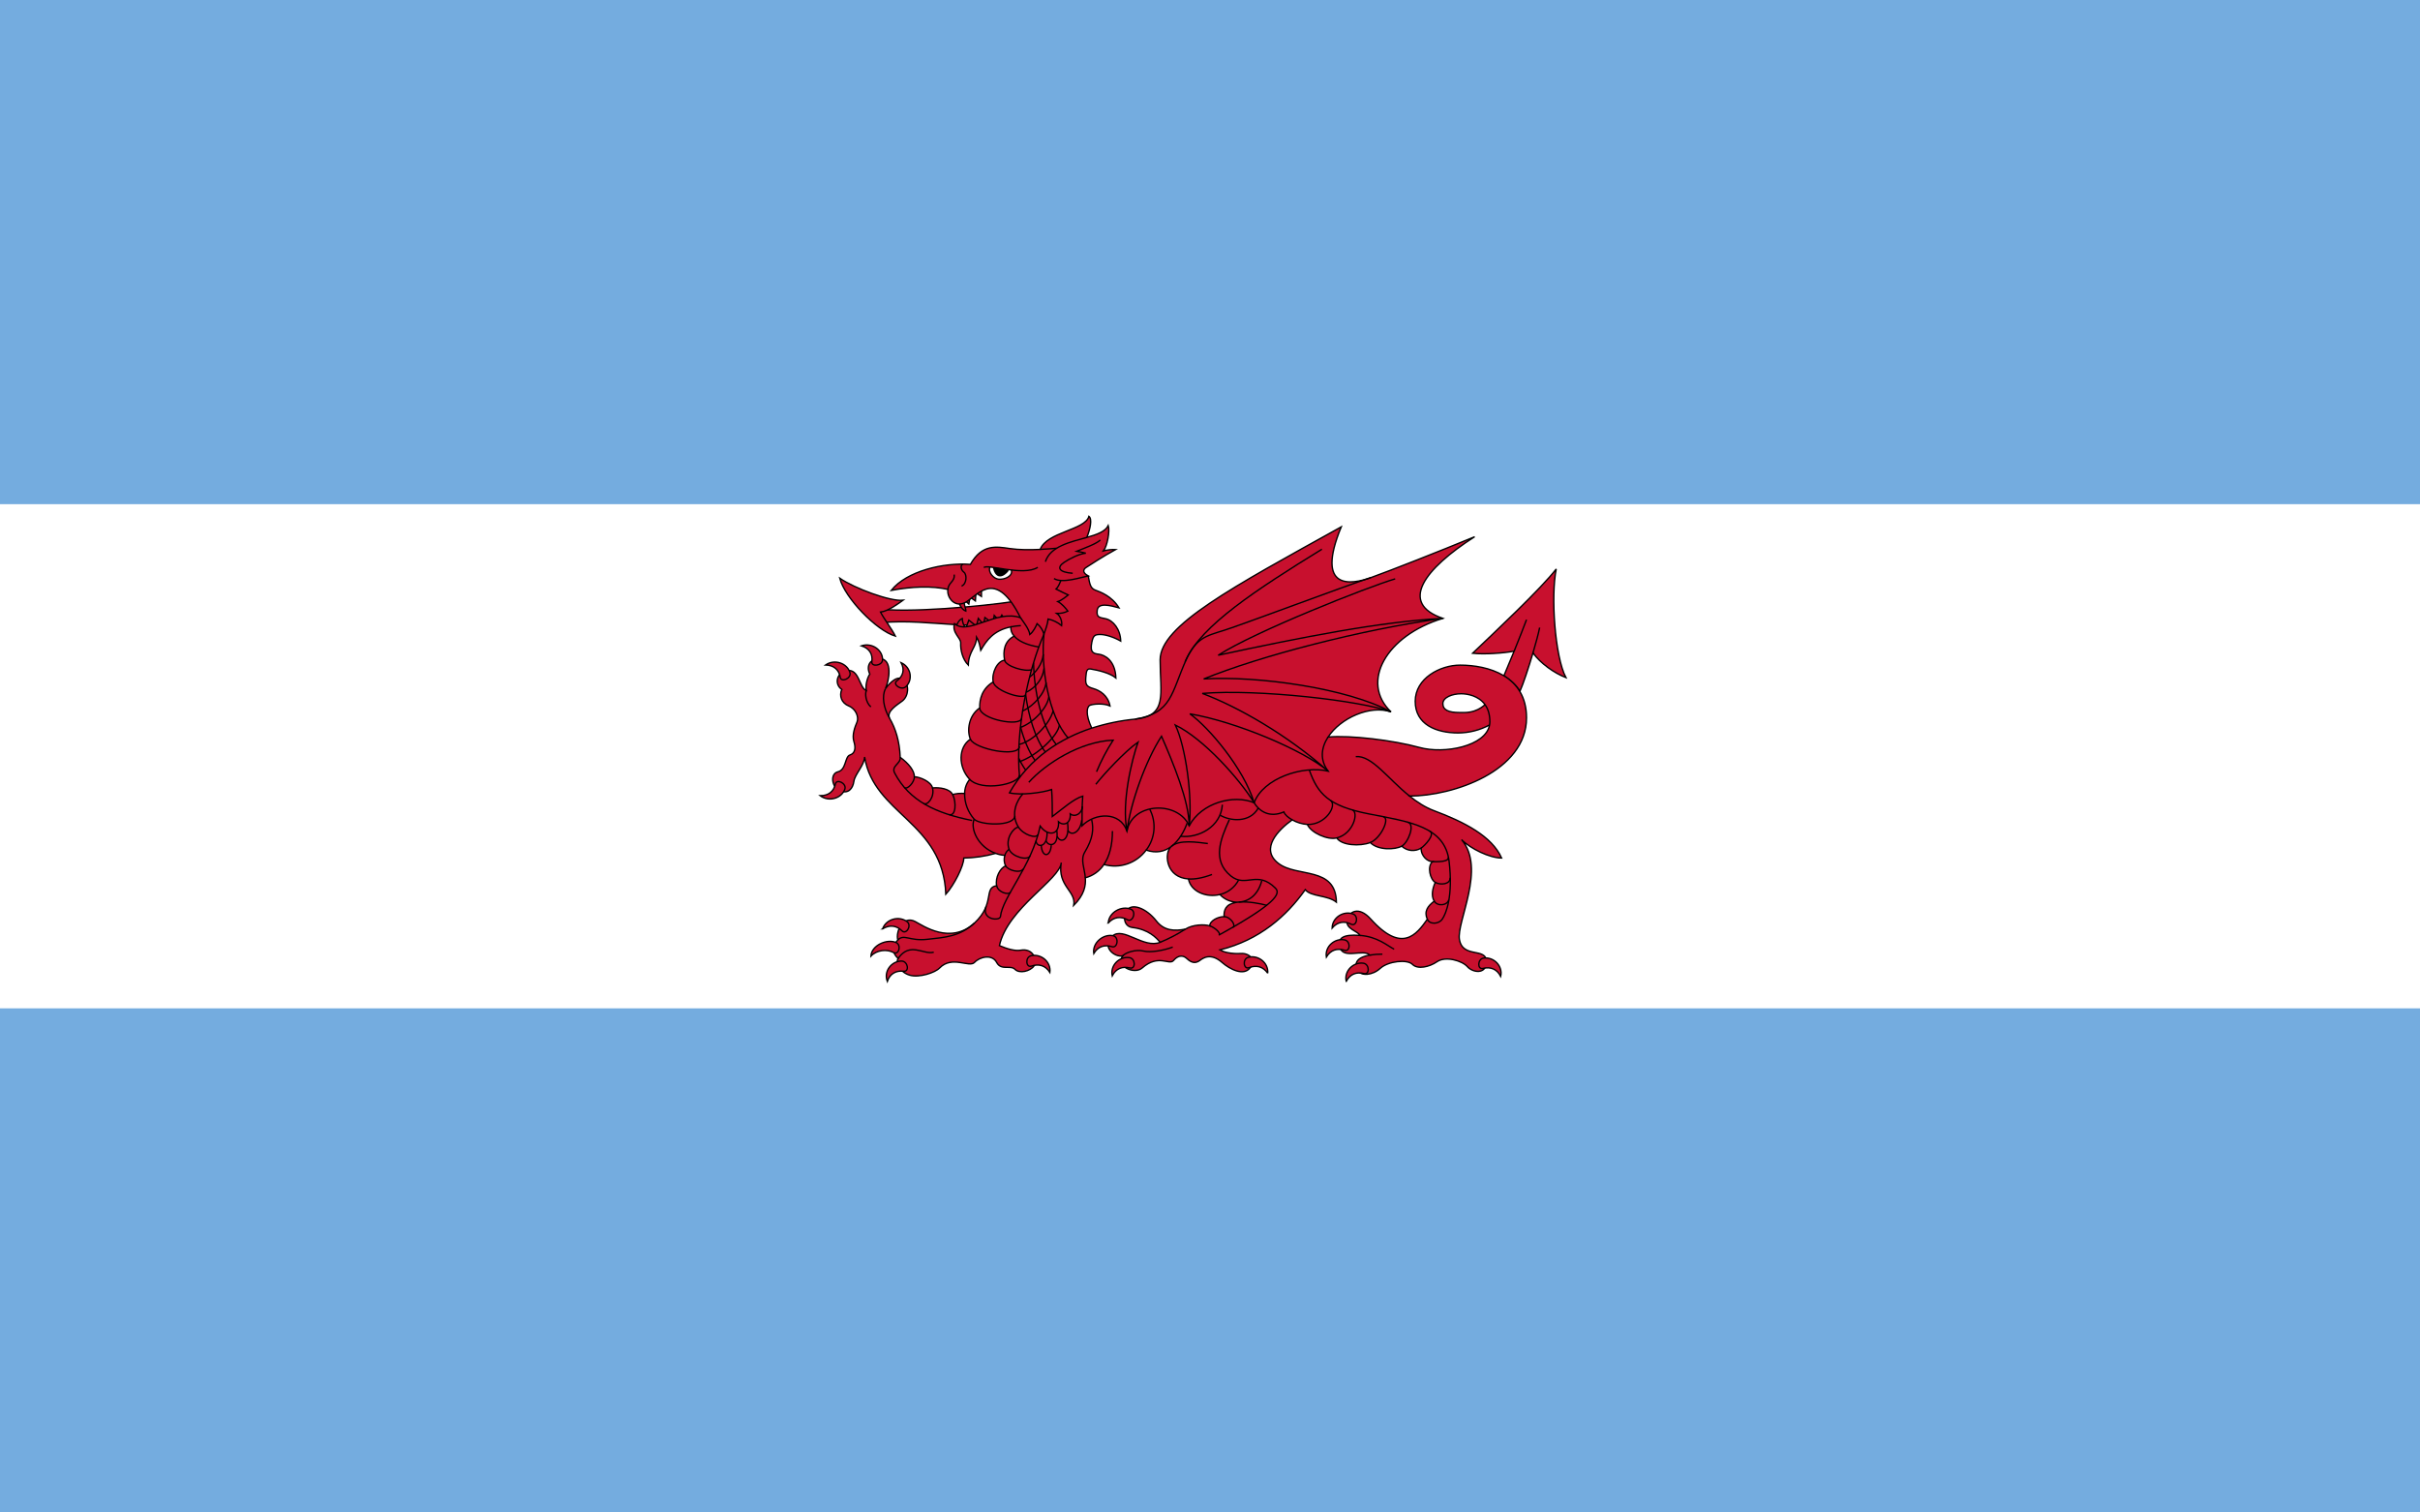 <?xml version="1.0" encoding="UTF-8" standalone="no"?>
<svg
   width="800"
   version="1.0"
   height="500"
   id="svg1260"
   sodipodi:docname="flag.svg"
   inkscape:version="1.1.1 (3bf5ae0d25, 2021-09-20)"
   xmlns:inkscape="http://www.inkscape.org/namespaces/inkscape"
   xmlns:sodipodi="http://sodipodi.sourceforge.net/DTD/sodipodi-0.dtd"
   xmlns="http://www.w3.org/2000/svg"
   xmlns:svg="http://www.w3.org/2000/svg">
  <defs
     id="defs1264" />
  <sodipodi:namedview
     id="namedview1262"
     pagecolor="#ffffff"
     bordercolor="#666666"
     borderopacity="1.0"
     inkscape:pageshadow="2"
     inkscape:pageopacity="0.0"
     inkscape:pagecheckerboard="0"
     showgrid="false"
     inkscape:zoom="0.95105862"
     inkscape:cx="450.55057"
     inkscape:cy="130.90676"
     inkscape:window-width="1920"
     inkscape:window-height="1017"
     inkscape:window-x="-8"
     inkscape:window-y="-8"
     inkscape:window-maximized="1"
     inkscape:current-layer="svg1260" />
  <rect
     width="800"
     fill="#74acdf"
     height="500"
     id="rect1208" />
  <rect
     y="166.67"
     width="800"
     fill="#fff"
     height="166.67"
     id="rect1210" />
  <g
     id="g1917"
     transform="matrix(0.387,0,0,0.387,239.497,154.823)">
	<g
   id="g1913">
		<g
   id="g1695">
			<path
   style="fill:#c8102e;stroke:#000000;stroke-width:1.157"
   d="m 246.663,113.816 c -25.98,3.937 -91.82,10.123 -117.509,5.906 l 5.02,12.092 c 42.515,-3.937 83.259,9.843 121.052,-4.499 z"
   id="path1691" />

			<path
   style="fill:#c8102e;stroke:#000000;stroke-width:1.157"
   d="M 145.985,143.343 C 129.745,138.564 102.878,110.724 98.45,93.851 c 12.695,8.716 43.105,19.966 54.03,18.841 -3.544,2.531 -12.401,9.279 -19.192,10.123 3.25,6.188 9.448,14.06 12.697,20.528 z"
   id="path1693" />

		</g>

		<g
   id="g1701">
			<path
   style="fill:#c8102e;stroke:#000000;stroke-width:1.157"
   d="m 198.242,134.907 v 0 c 4.726,6.468 29.526,3.796 42.072,-4.076 l -3.395,-5.485 -2.509,4.64 -3.985,-4.358 -1.032,6.889 -6.938,-5.061 -1.183,6.047 -4.428,-5.344 -1.623,6.609 -6.497,-5.064 -2.509,6.891 c -1.96,-2.325 -3.055,-5.255 -3.101,-8.295 -2.509,0.983 -4.576,4.217 -4.872,6.606 z"
   id="path1697" />

			<path
   style="fill:#c8102e;stroke:#000000;stroke-width:1.157"
   d="m 200.309,113.958 c 0,1.686 2.067,6.609 5.907,8.013 0.148,-2.108 -2.511,-7.03 -0.886,-9.137 l 3.395,3.093 1.034,-5.906 4.576,3.234 0.442,-6.889 4.724,3.093 v -7.592 c -7.677,0.701 -17.125,9.56 -19.192,12.091 z"
   id="path1699" />

		</g>

		<path
   style="fill:#c8102e;stroke:#000000;stroke-width:1.157"
   d="m 679.421,190.587 c -1.993,-4.499 -8.193,-9.982 -13.655,-13.357 2.132,-4.993 5.457,-12.894 8.779,-21.074 -8.267,1.689 -25.459,2.936 -35.499,1.812 18.895,-17.997 58.459,-55.118 71.45,-71.991 -4.724,23.059 -1.18,74.802 8.267,92.799 -10.04,-3.937 -21.643,-12.089 -28.137,-21.088 -3.831,12.918 -8.529,26.996 -11.13,32.759"
   id="path1703" />

		<path
   style="fill:#c8102e;stroke:#000000;stroke-width:1.157"
   d="m 310.733,91.882 c 1.18,5.906 1.474,10.405 5.904,12.092 4.428,1.689 14.171,5.061 20.372,15.186 -7.381,-1.968 -17.715,-4.781 -18.601,1.969 -0.842,6.424 2.115,6.234 7.087,7.31 6.495,1.406 12.695,8.999 12.992,19.124 -5.316,-3.093 -12.697,-5.624 -17.421,-5.624 -4.724,0 -6.053,0.842 -7.233,6.466 -1.949,9.276 1.625,9.843 6.053,10.405 4.43,0.562 13.877,4.781 14.468,20.248 -5.02,-4.219 -15.088,-6.569 -21.259,-7.592 -3.395,-0.562 -3.985,1.124 -4.427,7.03 -0.445,5.906 0.294,7.875 6.198,9.561 5.907,1.689 12.697,5.906 14.468,14.905 -5.61,-2.531 -14.468,-1.687 -17.125,-0.563 -2.657,1.125 -4.096,7.41 1.514,19.501 12.075,-3.894 24.535,-6.473 37.164,-7.691 27.906,-2.798 21.259,-21.37 21.259,-50.617 0,-29.247 61.41,-61.866 154.709,-113.609 -22.439,54.554 8.268,49.493 25.39,43.307 17.125,-6.188 57.279,-21.934 88.575,-34.871 -43.107,27.558 -64.956,56.805 -27.163,69.741 -48.421,14.622 -70.86,54.554 -44.287,79.864 -18.12,-6.113 -43.232,5.42 -53.75,21.483 18.895,-1.689 55.52,2.703 77.959,8.888 21.367,5.89 56.64,-1.007 59.964,-19.157 0.176,-0.915 0.265,-1.845 0.268,-2.777 0,-6.327 -1.629,-11.104 -4.124,-14.585 -5.488,-7.66 -15.104,-9.318 -20.381,-9.318 -7.677,0 -15.648,3.093 -15.648,8.436 0,5.344 4.724,7.592 14.172,7.592 5.166,0 13.13,0.855 21.858,-6.711 2.495,3.481 4.124,8.258 4.124,14.585 -0.008,0.919 -0.102,1.836 -0.28,2.738 -8.261,4.46 -17.497,6.804 -26.885,6.823 -18.896,0 -36.609,-7.312 -36.609,-26.996 0,-19.684 21.256,-30.933 38.381,-30.933 23.619,0 56.686,8.999 56.686,44.993 0,45.558 -62.714,66.864 -99.916,66.864 6.237,4.984 13.262,9.627 20.791,12.438 26.348,9.843 49.602,21.934 57.869,40.496 -10.038,0 -26.573,-7.874 -34.25,-15.749 21.259,24.748 -4.525,70.27 -1.77,85.49 2.951,16.309 23.029,6.186 23.029,18.841 0,11.247 -11.811,9.279 -16.239,4.217 -4.43,-5.061 -18.627,-9.314 -25.983,-4.217 -6.494,4.499 -16.532,6.748 -20.962,2.249 -4.428,-4.499 -20.666,-2.813 -27.457,3.375 -6.791,6.186 -16.276,6.669 -19.192,1.969 -3.122,-5.033 -2.324,-11.153 10.306,-13.271 -5.61,-5.626 -22.707,3.99 -25.658,-6.695 -2.123,-7.678 2.361,-11.249 17.123,-10.125 -1.476,-3.655 -12.399,-5.341 -10.924,-12.936 1.476,-7.592 10.01,-12.292 20.078,-1.124 26.866,29.809 39.267,13.218 48.419,0.282 -2.951,-6.75 0.296,-11.249 5.907,-15.467 -2.953,-4.782 -1.183,-11.529 0.884,-16.029 -4.428,-2.531 -7.085,-13.78 -2.361,-17.717 -3.84,0 -9.744,-4.219 -9.744,-11.529 -5.267,3.202 -12.02,2.513 -16.532,-1.687 -5.61,3.093 -20.372,3.655 -26.869,-3.095 -8.858,3.375 -24.506,2.531 -28.637,-3.937 -7.796,1.971 -22.145,-4.499 -25.096,-11.529 -4.554,-0.331 -8.977,-1.675 -12.945,-3.935 -11.808,8.437 -27.8,24.745 -11.857,37.119 15.945,12.374 49.011,2.248 49.602,33.182 -7.677,-6.186 -21.849,-4.499 -26.573,-10.685 -15.942,22.497 -38.971,43.025 -72.925,51.461 5.018,3.093 14.172,3.375 17.713,3.093 7.362,-0.584 13.581,5.344 7.973,12.374 -5.61,7.032 -17.125,1.125 -23.915,-4.779 -9.772,-8.5 -16.239,-3.657 -18.896,-1.689 -2.657,1.968 -6.2,3.095 -10.924,-1.406 -4.724,-4.499 -9.154,-1.404 -11.515,1.406 -3.838,4.57 -12.695,-5.906 -26.867,6.468 -6.814,5.95 -23.029,-1.686 -16.535,-10.405 -6.791,1.689 -18.801,-7.707 -8.857,-16.871 9.154,-8.436 26.572,10.967 40.744,5.341 -3.185,-3.86 -9.823,-11.011 -23.62,-12.653 -7.087,-0.844 -8.341,-8.695 -5.02,-14.342 4.133,-7.03 16.831,-2.248 25.392,8.719 6.744,8.639 15.648,8.717 24.8,7.03 6.43,-4.083 16.387,-4.219 20.817,-2.813 0,-4.217 6.937,-7.875 12.251,-7.875 -0.294,-5.624 1.477,-10.685 10.04,-12.091 0.713,-0.117 1.451,-0.232 2.213,-0.3 -5.965,0.273 -11.747,-2.098 -15.803,-6.479 -11.827,2.886 -24.929,-2.676 -26.855,-13.313 -18.694,-1.303 -20.553,-20.166 -15.947,-26.308 0.375,-0.507 0.797,-0.979 1.259,-1.409 -5.564,4.184 -12.674,6.119 -21.467,3.073 -8.265,11.236 -22.65,16.14 -36.057,12.292 -3.717,5.618 -9.379,9.664 -15.898,11.362 0.551,6.816 -0.919,14.538 -9.915,23.612 2.361,-12.374 -14.172,-16.311 -10.628,-36.557 -1.183,14.622 -45.764,38.807 -52.851,70.865 6.497,2.813 13.584,4.779 18.011,3.937 11.137,-2.121 14.762,8.999 11.515,13.498 -3.247,4.499 -12.401,6.748 -16.239,2.811 -3.838,-3.935 -11.811,1.406 -15.648,-5.904 -3.837,-7.312 -14.468,-4.781 -18.895,0 -4.428,4.779 -19.192,-6.188 -29.82,4.779 -3.976,4.103 -17.419,8.437 -25.392,6.188 -7.971,-2.251 -12.695,-10.125 -10.038,-14.342 -5.314,-4.782 -5.388,-10.637 -0.294,-15.749 -1.921,-7.171 4.34,-21.342 14.91,-15.747 6.643,3.514 30.188,20.107 50.708,1.124 17.792,-16.664 7.427,-30.016 18.821,-31.777 -1.386,-6.766 2.954,-15.184 7.677,-16.873 -1.373,-2.806 -1.623,-6.03 -0.697,-9.014 -2.683,-0.208 -5.324,-0.786 -7.849,-1.72 -8.848,2.506 -17.986,3.846 -27.181,3.986 0,6.748 -8.265,23.059 -15.352,30.933 -2.361,-61.866 -61.41,-68.054 -69.384,-117.265 -0.294,7.31 -8.267,14.622 -9.152,20.808 -0.886,6.188 -4.724,10.967 -11.811,8.157 -7.085,-2.813 -8.857,-14.625 -1.77,-16.311 7.087,-1.689 5.758,-12.936 10.186,-14.342 4.428,-1.406 5.166,-5.906 3.395,-11.529 -1.773,-5.624 0.884,-12.374 2.657,-16.591 1.77,-4.219 -0.886,-11.249 -7.087,-13.78 -6.199,-2.531 -8.265,-8.717 -5.904,-14.06 -6.495,-4.499 -4.643,-14.223 4.133,-16.029 10.924,-2.251 10.628,14.902 16.829,16.873 -0.884,-3.375 0.296,-9.843 2.954,-14.062 -3.544,-7.313 0.886,-13.216 7.971,-13.216 12.401,0 8.267,19.684 5.314,25.872 4.134,-5.626 10.631,-12.094 15.648,-7.592 5.02,4.497 4.201,13.895 -1.181,17.995 -4.43,3.375 -13.581,8.718 -10.924,14.624 5.314,8.999 8.561,19.684 9.154,33.464 7.381,5.344 12.105,11.529 12.105,16.591 4.87,0.282 14.199,4.131 15.5,9.563 5.904,-0.564 14.723,0.564 17.271,5.765 1.921,-0.986 7.043,-1.314 10.144,-1.034 0.01,-4.393 1.538,-8.647 4.323,-12.043 -10.038,-10.687 -9.744,-27.558 0.591,-34.308 -2.942,-7.006 -1.771,-19.966 7.971,-26.716 -0.21,-7.032 1.773,-16.309 11.515,-22.214 -1.477,-7.594 3.544,-17.997 9.744,-18.56 -1.477,-7.312 -0.361,-16.337 8.2,-20.557 -2.016,-2.116 -3.064,-4.972 -2.895,-7.89 -15.019,3.093 -20.888,11.847 -25.677,20.01 -0.59,-3.375 -1.477,-7.874 -3.544,-11.249 0,8.717 -6.791,11.811 -7.085,23.903 -5.02,-5.062 -6.791,-13.218 -6.497,-18.841 0.236,-4.502 -7.675,-8.717 -5.314,-16.591 11.811,10.405 35.726,-12.374 56.393,-5.061 -20.372,-40.776 -35.134,-21.093 -45.468,-14.06 -10.334,7.03 -17.715,-3.375 -16.532,-10.125 -13.878,-3.093 -30.412,-2.531 -48.421,0.844 13.285,-16.593 44.582,-23.903 67.611,-22.217 10.038,-17.715 22.145,-15.184 33.953,-13.498 7.721,1.105 16.739,1.129 25.686,0.699 5.61,-14.905 38.381,-16.445 41.631,-28.257 2.953,2.249 1.159,10.712 -1.794,18.021 8.536,-2.433 15.866,-5.033 18.326,-10.147 1.477,4.779 -0.884,17.715 -4.134,21.652 3.368,-0.898 6.852,-1.277 10.334,-1.125 -10.334,5.624 -23.323,14.06 -25.39,15.467 -2.067,1.406 -3.25,4.217 2.067,7.03 -5.907,1.125 -22.439,6.75 -29.23,2.251"
   id="path1705" />

		<g
   id="g1739">
			<path
   style="fill:#c8102e;stroke:#000000;stroke-width:1.157"
   d="m 86.345,167.95 c 7.823,-5.344 18.52,-1.393 20.814,6.468 1.477,5.061 -7.492,8.82 -8.267,4.078 -1.032,-6.327 -5.314,-10.264 -12.547,-10.546 z"
   id="path1707" />

			<path
   style="fill:#c8102e;stroke:#000000;stroke-width:1.157"
   d="m 117.027,151.601 c 9.105,-2.983 18.164,3.721 17.995,11.88 -0.109,5.251 -9.832,6.402 -9.147,1.649 0.914,-6.345 -2.002,-11.285 -8.848,-13.529 z"
   id="path1709" />

			<path
   style="fill:#c8102e;stroke:#000000;stroke-width:1.157"
   d="m 150.887,165.997 c 8.684,3.957 10.203,14.788 4.074,20.49 -3.946,3.67 -11.723,-2.006 -7.733,-4.938 5.324,-3.908 6.884,-9.38 3.659,-15.552 z"
   id="path1711" />

			<path
   style="fill:#c8102e;stroke:#000000;stroke-width:1.157"
   d="m 81.733,279.659 c 7.577,5.655 18.442,2.143 21.085,-5.619 1.701,-4.997 -7.094,-9.115 -8.078,-4.409 -1.314,6.278 -5.768,10.039 -13.007,10.028 z"
   id="path1713" />

			<path
   style="fill:#c8102e;stroke:#000000;stroke-width:1.157"
   d="m 135.059,393.378 c 3.173,-8.657 14.31,-11.289 20.935,-6.115 4.263,3.333 -0.803,11.32 -4.301,7.866 -4.668,-4.61 -10.547,-5.485 -16.634,-1.75 z"
   id="path1715" />

			<path
   style="fill:#c8102e;stroke:#000000;stroke-width:1.157"
   d="m 125.097,416.662 c 0.528,-9.155 13.41,-14.909 21.281,-11.688 5.069,2.075 2.528,11.088 -1.84,8.692 -5.826,-3.194 -14.681,-2.2 -19.442,2.996 z"
   id="path1717" />

			<path
   style="fill:#c8102e;stroke:#000000;stroke-width:1.157"
   d="m 139.097,438.266 c -3.303,-8.613 3.56,-17.369 12.128,-17.362 5.516,0.005 6.909,9.241 1.905,8.679 -6.675,-0.75 -11.807,2.123 -14.033,8.683 z"
   id="path1719" />

			<path
   style="fill:#c8102e;stroke:#000000;stroke-width:1.157"
   d="m 277.959,430.577 c 1.141,-9.104 -7.651,-16.126 -15.988,-14.248 -5.367,1.21 -4.497,10.505 0.236,8.864 6.319,-2.189 12.005,-0.516 15.752,5.383 z"
   id="path1721" />

			<path
   style="fill:#c8102e;stroke:#000000;stroke-width:1.157"
   d="m 331.227,433.484 c -1.977,-8.974 6.131,-16.705 14.609,-15.533 5.46,0.754 5.453,10.086 0.583,8.849 -6.494,-1.651 -12.003,0.491 -15.192,6.684 z"
   id="path1723" />

			<path
   style="fill:#c8102e;stroke:#000000;stroke-width:1.157"
   d="m 464.056,431.291 c 0.738,-9.144 -8.355,-15.808 -16.602,-13.597 -5.309,1.424 -4.031,10.676 0.628,8.848 6.217,-2.44 11.971,-0.996 15.974,4.749 z"
   id="path1725" />

			<path
   style="fill:#c8102e;stroke:#000000;stroke-width:1.157"
   d="m 315.457,414.442 c -1.412,-9.069 8.036,-16.875 16.426,-15.224 5.402,1.065 3.941,10.925 -0.842,9.415 -6.381,-2.017 -12.015,-0.19 -15.583,5.809 z"
   id="path1727" />

			<path
   style="fill:#c8102e;stroke:#000000;stroke-width:1.157"
   d="m 327.823,388.35 c 0.528,-9.155 11.431,-14.993 19.302,-11.77 5.067,2.075 1.553,11.457 -2.812,9.061 -5.826,-3.197 -11.73,-2.484 -16.491,2.709 z"
   id="path1729" />

			<path
   style="fill:#c8102e;stroke:#000000;stroke-width:1.157"
   d="m 531.109,438.264 c -1.977,-8.974 6.131,-16.706 14.609,-15.533 5.46,0.756 5.453,10.088 0.584,8.851 -6.495,-1.651 -12.003,0.492 -15.192,6.682 z"
   id="path1731" />

			<path
   style="fill:#c8102e;stroke:#000000;stroke-width:1.157"
   d="m 663.039,433.969 c 2.043,-8.961 -6.008,-16.747 -14.496,-15.63 -5.462,0.719 -5.525,10.05 -0.648,8.844 6.508,-1.607 12.003,0.571 15.144,6.785 z"
   id="path1733" />

			<path
   style="fill:#c8102e;stroke:#000000;stroke-width:1.157"
   d="m 514.116,417.465 c -1.391,-9.072 7.205,-16.311 15.591,-14.64 5.399,1.076 4.784,10.39 0.007,8.867 -6.376,-2.03 -12.014,-0.216 -15.597,5.774 z"
   id="path1735" />

			<path
   style="fill:#c8102e;stroke:#000000;stroke-width:1.157"
   d="m 519.029,392.704 c 0.178,-9.169 9.897,-14.977 17.884,-12.028 5.143,1.899 2.946,10.992 -1.509,8.75 -5.944,-2.994 -11.815,-2.076 -16.375,3.278 z"
   id="path1737" />

		</g>

		<g
   id="g1911">
			<path
   style="fill:none;stroke:#000000;stroke-width:1.157"
   d="m 552.242,93.289 c -22.439,7.312 -109.242,39.932 -125.184,44.993 -15.942,5.061 -24.209,6.188 -33.657,26.996"
   id="path1741" />

			<path
   style="fill:none;stroke:#000000;stroke-width:1.157"
   d="m 510.317,69.103 c -56.686,34.871 -102.744,65.241 -115.736,93.926 -12.991,28.683 -12.105,46.118 -43.697,51.179"
   id="path1743" />

			<path
   style="fill:none;stroke:#000000;stroke-width:1.157"
   d="m 259.95,268.202 c 14.172,-15.748 43.695,-34.87 72.039,-35.994 -5.525,8.555 -10.268,17.59 -14.172,26.996"
   id="path1745" />

			<path
   style="fill:none;stroke:#000000;stroke-width:1.157"
   d="m 317.227,269.889 c 7.087,-8.999 24.8,-28.12 36.02,-35.995 -5.314,15.187 -14.171,51.181 -9.447,75.926 2.951,-23.621 15.942,-60.178 29.523,-80.988 10.04,23.059 23.619,55.68 23.619,76.491 2.953,-24.747 -2.951,-67.492 -11.808,-86.051 24.209,11.809 54.325,45.555 67.317,66.366 -8.857,-29.247 -38.973,-64.679 -54.918,-75.929 39.564,6.75 96.843,30.935 118.099,48.933 -34.838,-30.933 -77.355,-55.118 -107.468,-66.368 47.239,-3.935 135.814,6.188 161.204,15.749 -37.201,-20.248 -113.965,-30.933 -160.024,-28.121 48.421,-19.686 134.634,-42.182 204.311,-51.743 -53.145,2.811 -121.642,16.311 -191.91,31.495 31.296,-20.248 128.137,-58.491 151.166,-65.241"
   id="path1747" />

			<path
   style="fill:none;stroke:#000000;stroke-width:1.157"
   d="m 274.122,79.79 c 4.217,-13.273 21.423,-16.796 35.407,-20.786"
   id="path1749" />

			<path
   style="fill:none;stroke:#000000;stroke-width:1.157"
   d="m 297.445,89.634 c -11.808,-0.844 -13.908,-4.841 -7.381,-9.281 4.134,-2.813 12.695,-7.312 18.602,-7.874 -1.477,-0.28 -5.61,-1.406 -7.678,-1.686 6.2,-2.531 16.535,-6.188 20.076,-9.563"
   id="path1751" />

			<path
   style="fill:none;stroke:#000000;stroke-width:1.157"
   d="m 283.716,68.261 c -4.518,0.39 -9.26,0.749 -14.024,0.979"
   id="path1753" />

			<path
   style="fill:none;stroke:#000000;stroke-width:1.157"
   d="m 253.16,134.345 c -2.881,0.144 -5.747,0.506 -8.573,1.083"
   id="path1755" />

			<path
   style="fill:none;stroke:#000000;stroke-width:1.157"
   d="m 205.139,277.715 c -0.114,8.089 2.796,15.928 8.161,21.983 4.724,5.061 33.66,6.75 34.84,-2.813"
   id="path1757" />

			<path
   style="fill:none;stroke:#000000;stroke-width:1.157"
   d="m 209.462,265.671 c 10.038,10.685 42.515,4.217 42.515,-3.655"
   id="path1759" />

			<path
   style="fill:none;stroke:#000000;stroke-width:1.157"
   d="m 210.053,231.363 c 3.543,8.436 41.334,16.029 41.924,6.186"
   id="path1761" />

			<path
   style="fill:none;stroke:#000000;stroke-width:1.157"
   d="m 218.024,204.647 c 0.296,9.843 34.712,16.236 35.726,8.999"
   id="path1763" />

			<path
   style="fill:none;stroke:#000000;stroke-width:1.157"
   d="m 229.538,182.433 c 1.477,7.592 24.212,14.905 27.459,11.529"
   id="path1765" />

			<path
   style="fill:none;stroke:#000000;stroke-width:1.157"
   d="m 239.282,163.873 c 1.076,5.333 17.419,10.123 23.029,8.155"
   id="path1767" />

			<path
   style="fill:none;stroke:#000000;stroke-width:1.157"
   d="m 247.482,143.317 c 3.349,3.873 9.848,7.478 21.03,9.307"
   id="path1769" />

			<path
   style="fill:none;stroke:#000000;stroke-width:1.157"
   d="m 190.863,103.412 c 0.294,-5.906 6.198,-6.748 5.314,-12.654"
   id="path1771" />

			<path
   style="fill:none;stroke:#000000;stroke-width:1.157"
   d="m 252.864,127.597 c 2.067,3.093 7.381,9.561 7.971,14.342 2.954,-2.251 5.314,-7.032 6.2,-9.281 2.82,2.345 4.876,5.478 5.904,8.998 1.183,-3.375 3.25,-9.281 3.544,-12.936 4.229,0.938 8.175,2.865 11.515,5.624 0.59,-3.655 -1.18,-8.436 -4.134,-10.405 3.264,0.136 6.51,-0.541 9.448,-1.968 -2.067,-2.811 -5.314,-6.468 -8.562,-8.155 2.954,-0.844 7.085,-4.217 8.858,-5.624 -2.657,-1.124 -7.381,-3.657 -10.334,-5.061 1.771,-1.689 3.247,-5.061 4.134,-7.594"
   id="path1773" />

			<path
   style="fill:none;stroke:#000000;stroke-width:1.157"
   d="m 203.852,81.9 c -1.918,0 -2.805,4.217 0.739,6.889 2.548,1.922 2.509,9.843 -2.067,11.811"
   id="path1775" />

			<path
   style="fill:none;stroke:#000000;stroke-width:1.157"
   d="m 272.939,141.657 c -12.989,28.683 -24.947,83.098 -20.814,122.467"
   id="path1777" />

			<path
   style="fill:none;stroke:#000000;stroke-width:1.157"
   d="m 266.149,317.977 c 0,5.906 9.744,7.03 9.448,-7.03"
   id="path1779" />

			<path
   style="fill:none;stroke:#000000;stroke-width:1.157"
   d="m 274.712,317.977 c 1.18,5.061 11.218,6.186 9.151,-8.718"
   id="path1781" />

			<path
   style="fill:none;stroke:#000000;stroke-width:1.157"
   d="m 270.579,321.914 c 0.59,10.967 7.971,10.405 8.561,0"
   id="path1783" />

			<path
   style="fill:none;stroke:#000000;stroke-width:1.157"
   d="m 284.16,314.32 c 2.951,6.75 11.218,3.375 8.858,-11.529"
   id="path1785" />

			<path
   style="fill:none;stroke:#000000;stroke-width:1.157"
   d="m 293.312,309.258 c 3.249,5.626 10.924,1.126 11.811,-8.717"
   id="path1787" />

			<path
   style="fill:none;stroke:#000000;stroke-width:1.157"
   d="m 254.93,278.045 c -5.066,5.284 -10.878,17.147 -3.839,28.402 4.136,6.607 15.502,10.264 16.683,6.327"
   id="path1789" />

			<path
   style="fill:none;stroke:#000000;stroke-width:1.157"
   d="m 251.091,306.447 c -4.576,0.703 -11.306,10.046 -7.971,18.98 2.363,6.327 15.945,10.125 18.011,5.485"
   id="path1791" />

			<path
   style="fill:none;stroke:#000000;stroke-width:1.157"
   d="m 389.858,314.32 c 14.762,1.689 34.249,-7.872 35.43,-26.996"
   id="path1793" />

			<path
   style="fill:none;stroke:#000000;stroke-width:1.157"
   d="m 423.515,296.323 c 8.268,5.062 25.393,6.75 32.477,-6.186"
   id="path1795" />

			<path
   style="fill:none;stroke:#000000;stroke-width:1.157"
   d="m 431.192,300.259 c -7.677,16.873 -14.632,34.8 1.18,47.806 12.991,10.687 22.64,-5.244 38.384,10.687 4.723,4.779 -0.887,13.778 -48.422,39.932"
   id="path1797" />

			<path
   style="fill:none;stroke:#000000;stroke-width:1.157"
   d="m 194.995,278.748 c 3.101,6.327 2.805,18.701 -3.099,17.012"
   id="path1799" />

			<path
   style="fill:none;stroke:#000000;stroke-width:1.157"
   d="m 148.346,418.651 c 10.038,-14.622 21.891,-2.806 30.41,-5.344"
   id="path1801" />

			<path
   style="fill:#ffffff;stroke:#000000;stroke-width:1.157"
   d="m 226.735,84.429 c -1.773,4.078 2.942,9.783 7.381,10.266 5.166,0.562 12.547,-2.672 10.924,-7.874"
   id="path1803" />

			<path
   style="fill:none;stroke:#000000;stroke-width:1.157"
   d="m 221.567,84.852 c 2.657,-3.516 33.659,7.592 46.058,-0.282"
   id="path1805" />

			<path
   style="fill:none;stroke:#000000;stroke-width:1.157"
   d="m 121.183,189.745 c -1.18,2.529 -0.738,9.982 3.84,14.06"
   id="path1807" />

			<path
   style="fill:none;stroke:#000000;stroke-width:1.157"
   d="m 340.256,416.4 c 2.363,-2.81 11.105,-5.65 17.567,-4.076 6.348,1.545 17.715,-0.562 25.096,-3.375"
   id="path1809" />

			<g
   id="g1833">
				<path
   style="fill:none;stroke:#000000;stroke-width:1.157"
   d="m 272.939,141.657 c -2.951,27.558 3.692,69.882 20.669,88.723"
   id="path1811" />

				<path
   style="fill:none;stroke:#000000;stroke-width:1.157"
   d="m 264.024,166.124 c 0.486,24.522 6.791,53.637 19.254,69.664"
   id="path1813" />

				<path
   style="fill:none;stroke:#000000;stroke-width:1.157"
   d="m 257.201,192.849 c 2.453,18.558 7.978,37.218 16.708,49.338"
   id="path1815" />

				<path
   style="fill:none;stroke:#000000;stroke-width:1.157"
   d="m 252.921,221.016 c 2.949,11.013 7.101,21.121 12.492,28.722"
   id="path1817" />

				<path
   style="fill:none;stroke:#000000;stroke-width:1.157"
   d="m 251.401,247.668 c 1.659,3.545 3.627,6.936 5.881,10.136"
   id="path1819" />

				<path
   style="fill:none;stroke:#000000;stroke-width:1.157"
   d="m 272.349,158.81 c -0.884,8.718 -6.494,15.466 -11.515,19.404"
   id="path1821" />

				<path
   style="fill:none;stroke:#000000;stroke-width:1.157"
   d="m 272.939,170.904 c -0.884,8.716 -7.085,16.591 -15.204,20.387"
   id="path1823" />

				<path
   style="fill:none;stroke:#000000;stroke-width:1.157"
   d="m 274.712,182.995 c -0.886,8.717 -9.744,19.404 -19.782,24.183"
   id="path1825" />

				<path
   style="fill:none;stroke:#000000;stroke-width:1.157"
   d="m 277.073,195.086 c -0.884,8.719 -12.399,21.934 -24.122,26.176"
   id="path1827" />

				<path
   style="fill:none;stroke:#000000;stroke-width:1.157"
   d="m 280.765,207.178 c -3.395,11.812 -16.977,25.592 -28.933,28.685"
   id="path1829" />

				<path
   style="fill:none;stroke:#000000;stroke-width:1.157"
   d="m 286.079,219.272 c -0.886,8.716 -19.044,26.433 -34.692,31.495"
   id="path1831" />

			</g>

			<path
   style="fill:none;stroke:#000000;stroke-width:1.157"
   d="m 177.724,272.984 c 1.919,8.013 -4.43,15.326 -7.677,13.357"
   id="path1835" />

			<path
   style="fill:none;stroke:#000000;stroke-width:1.157"
   d="m 211.529,300.824 c -30.706,-6.188 -53.537,-16.496 -66.134,-40.496 -3.249,-6.186 5.314,-7.874 4.724,-13.498"
   id="path1837" />

			<path
   style="fill:none;stroke:#000000;stroke-width:1.157"
   d="m 140.965,213.366 c -5.314,-8.998 -6.497,-18.841 -3.544,-25.027"
   id="path1839" />

			<path
   style="fill:none;stroke:#000000;stroke-width:1.157"
   d="m 162.224,263.421 c 0,5.063 -6.348,11.529 -8.563,9.14"
   id="path1841" />

			<path
   style="fill:none;stroke:#000000;stroke-width:1.157"
   d="m 213.3,299.697 c -3.539,8.187 3.305,23.822 18.324,29.198"
   id="path1843" />

			<path
   style="fill:none;stroke:#000000;stroke-width:1.157"
   d="m 243.119,325.428 c -1.772,1.262 -3.059,3.093 -3.647,5.187"
   id="path1845" />

			<path
   style="fill:none;stroke:#000000;stroke-width:1.157"
   d="m 255.227,342.16 c -2.659,4.219 -12.991,1.126 -15.058,-2.531"
   id="path1847" />

			<path
   style="fill:none;stroke:#000000;stroke-width:1.157"
   d="m 213.67,388.279 c -12.519,11.723 -25.272,12.385 -40.522,14.06 -15.354,1.689 -19.634,-4.921 -25.096,0.562"
   id="path1849" />

			<path
   style="fill:none;stroke:#000000;stroke-width:1.157"
   d="m 313.683,300.259 c 1.773,7.875 1.181,15.749 -5.904,27.56 -3.911,6.517 -0.206,13.546 0.468,21.944"
   id="path1851" />

			<path
   style="fill:none;stroke:#000000;stroke-width:1.157"
   d="m 381.669,323.036 c 6.768,-5.088 11.234,-13.481 13.503,-19.964"
   id="path1853" />

			<path
   style="fill:none;stroke:#000000;stroke-width:1.157"
   d="m 360.202,326.109 c 7.7,-10.035 8.902,-23.617 3.083,-34.848"
   id="path1855" />

			<path
   style="fill:none;stroke:#000000;stroke-width:1.157"
   d="m 324.145,338.401 c 4.539,-6.675 7.254,-16.183 7.254,-28.581"
   id="path1857" />

			<path
   style="fill:none;stroke:#000000;stroke-width:1.157"
   d="m 232.491,356.502 c 1.181,5.764 10.334,8.295 11.811,5.485"
   id="path1859" />

			<path
   style="fill:none;stroke:#000000;stroke-width:1.157"
   d="m 305.712,288.73 c 0,5.624 -5.904,9.843 -10.334,6.468 0.59,8.155 -5.608,10.687 -10.038,6.75 0.886,11.529 -9.152,12.654 -15.648,3.655 -7.381,34.588 -32.181,60.46 -33.954,77.333 -0.59,3.937 -16.386,2.813 -12.253,-8.716"
   id="path1861" />

			<path
   style="fill:none;stroke:#000000;stroke-width:1.157"
   d="m 412.887,320.508 c -8.858,-1.054 -24.436,-3.646 -31.218,2.529"
   id="path1863" />

			<path
   style="fill:none;stroke:#000000;stroke-width:1.157"
   d="m 416.431,346.942 c -8.186,3.093 -14.801,4.18 -20.073,3.811"
   id="path1865" />

			<path
   style="fill:none;stroke:#000000;stroke-width:1.157"
   d="m 439.016,370.545 c 8.159,-0.304 16.574,-5.471 19.93,-18.259"
   id="path1867" />

			<path
   style="fill:none;stroke:#000000;stroke-width:1.157"
   d="m 423.212,364.066 c 6.846,-1.626 12.659,-6.124 15.951,-12.343"
   id="path1869" />

			<path
   style="fill:none;stroke:#000000;stroke-width:1.157"
   d="m 463.373,373.375 c -5.14,-1.548 -15.991,-3.589 -24.357,-2.831"
   id="path1871" />

			<path
   style="fill:none;stroke:#000000;stroke-width:1.157"
   d="m 434.146,392.217 c 3.247,-1.689 -2.067,-9.281 -7.383,-9.281"
   id="path1873" />

			<path
   style="fill:none;stroke:#000000;stroke-width:1.157"
   d="m 372.143,404.87 c 7.518,-3.071 14.733,-6.836 21.552,-11.247"
   id="path1875" />

			<path
   style="fill:none;stroke:#000000;stroke-width:1.157"
   d="m 414.512,390.81 c 4.009,1.274 9.89,6.186 7.823,7.874"
   id="path1877" />

			<path
   style="fill:none;stroke:#000000;stroke-width:1.157"
   d="m 452.451,285.637 c 4.724,7.874 13.579,12.936 25.39,7.874 0.831,2.372 3.639,4.806 7.133,6.75"
   id="path1879" />

			<path
   style="fill:none;stroke:#000000;stroke-width:1.157"
   d="m 517.699,283.669 c 5.907,4.499 -4.428,21.09 -19.78,20.528"
   id="path1881" />

			<path
   style="fill:none;stroke:#000000;stroke-width:1.157"
   d="m 600.367,385.187 c 2.048,4.68 9.744,4.217 12.697,0 3.372,-4.819 9.448,-19.686 5.904,-49.495 -3.543,-29.807 -33.657,-33.744 -68.497,-40.494 -34.84,-6.748 -43.697,-17.435 -50.782,-37.118"
   id="path1883" />

			<path
   style="fill:none;stroke:#000000;stroke-width:1.157"
   d="m 606.274,369.72 c 2.951,4.779 11.218,3.655 12.399,-1.126"
   id="path1885" />

			<path
   style="fill:none;stroke:#000000;stroke-width:1.157"
   d="m 607.158,353.691 c 4.43,2.531 12.991,1.686 12.695,-3.937"
   id="path1887" />

			<path
   style="fill:none;stroke:#000000;stroke-width:1.157"
   d="m 604.797,335.974 c 3.837,0 14.171,0.562 13.581,-3.937"
   id="path1889" />

			<path
   style="fill:none;stroke:#000000;stroke-width:1.157"
   d="m 595.053,324.445 c 3.247,-2.251 12.401,-11.811 7.381,-14.625"
   id="path1891" />

			<path
   style="fill:none;stroke:#000000;stroke-width:1.157"
   d="m 578.521,322.758 c 5.608,-3.095 11.808,-19.124 5.018,-20.53"
   id="path1893" />

			<path
   style="fill:none;stroke:#000000;stroke-width:1.157"
   d="m 551.652,319.663 c 8.857,-3.375 17.125,-20.81 11.22,-21.934"
   id="path1895" />

			<path
   style="fill:none;stroke:#000000;stroke-width:1.157"
   d="m 523.015,315.726 c 14.465,-3.655 18.895,-22.214 13.285,-23.903"
   id="path1897" />

			<path
   style="fill:none;stroke:#000000;stroke-width:1.157"
   d="m 542.795,398.965 c 15.067,1.149 23.325,8.719 29.23,11.811"
   id="path1899" />

			<path
   style="fill:none;stroke:#000000;stroke-width:1.157"
   d="m 539.253,246.267 c 13.727,-1.265 27.223,18.732 45.934,33.68"
   id="path1901" />

			<path
   style="fill:none;stroke:#000000;stroke-width:1.157"
   d="m 690.625,157.688 c 2.583,-8.712 4.747,-16.897 5.698,-21.655"
   id="path1903" />

			<path
   style="fill:none;stroke:#000000;stroke-width:1.157"
   d="m 551.331,415.785 c 3.524,-0.557 7.088,-0.821 10.656,-0.789"
   id="path1905" />

			<path
   style="fill:none;stroke:#000000;stroke-width:1.157"
   d="m 685.103,129.283 c -1.995,5.383 -6.284,16.34 -10.559,26.873"
   id="path1907" />

			<path
   style="fill:none;stroke:#000000;stroke-width:1.157"
   d="m 313.721,221.9 c -26.041,8.551 -53.007,24.97 -70.305,55.301 9.448,2.249 27.753,0 36.02,-2.813 0.591,7.312 0.591,16.873 0.591,23.061 8.267,-6.188 18.305,-15.187 25.982,-17.435 -0.593,7.31 -0.593,20.245 -0.593,25.309 11.221,-11.249 32.477,-12.374 38.384,4.497 4.723,-24.745 43.695,-25.87 53.143,-4.497 10.631,-19.686 37.793,-26.998 55.508,-19.686 7.675,-20.81 41.332,-32.057 63.181,-26.996 -7.242,-9.534 -5.948,-20.076 -0.014,-29.136"
   id="path1909" />

		</g>

	</g>

	<path
   style="stroke:#000000;stroke-width:1.692;stroke-linejoin:round"
   d="m 230.229,85.391 11.581,2.04 c 0,0 -8.151,10.403 -11.581,-2.04 z"
   id="path1915" />

</g>
</svg>

